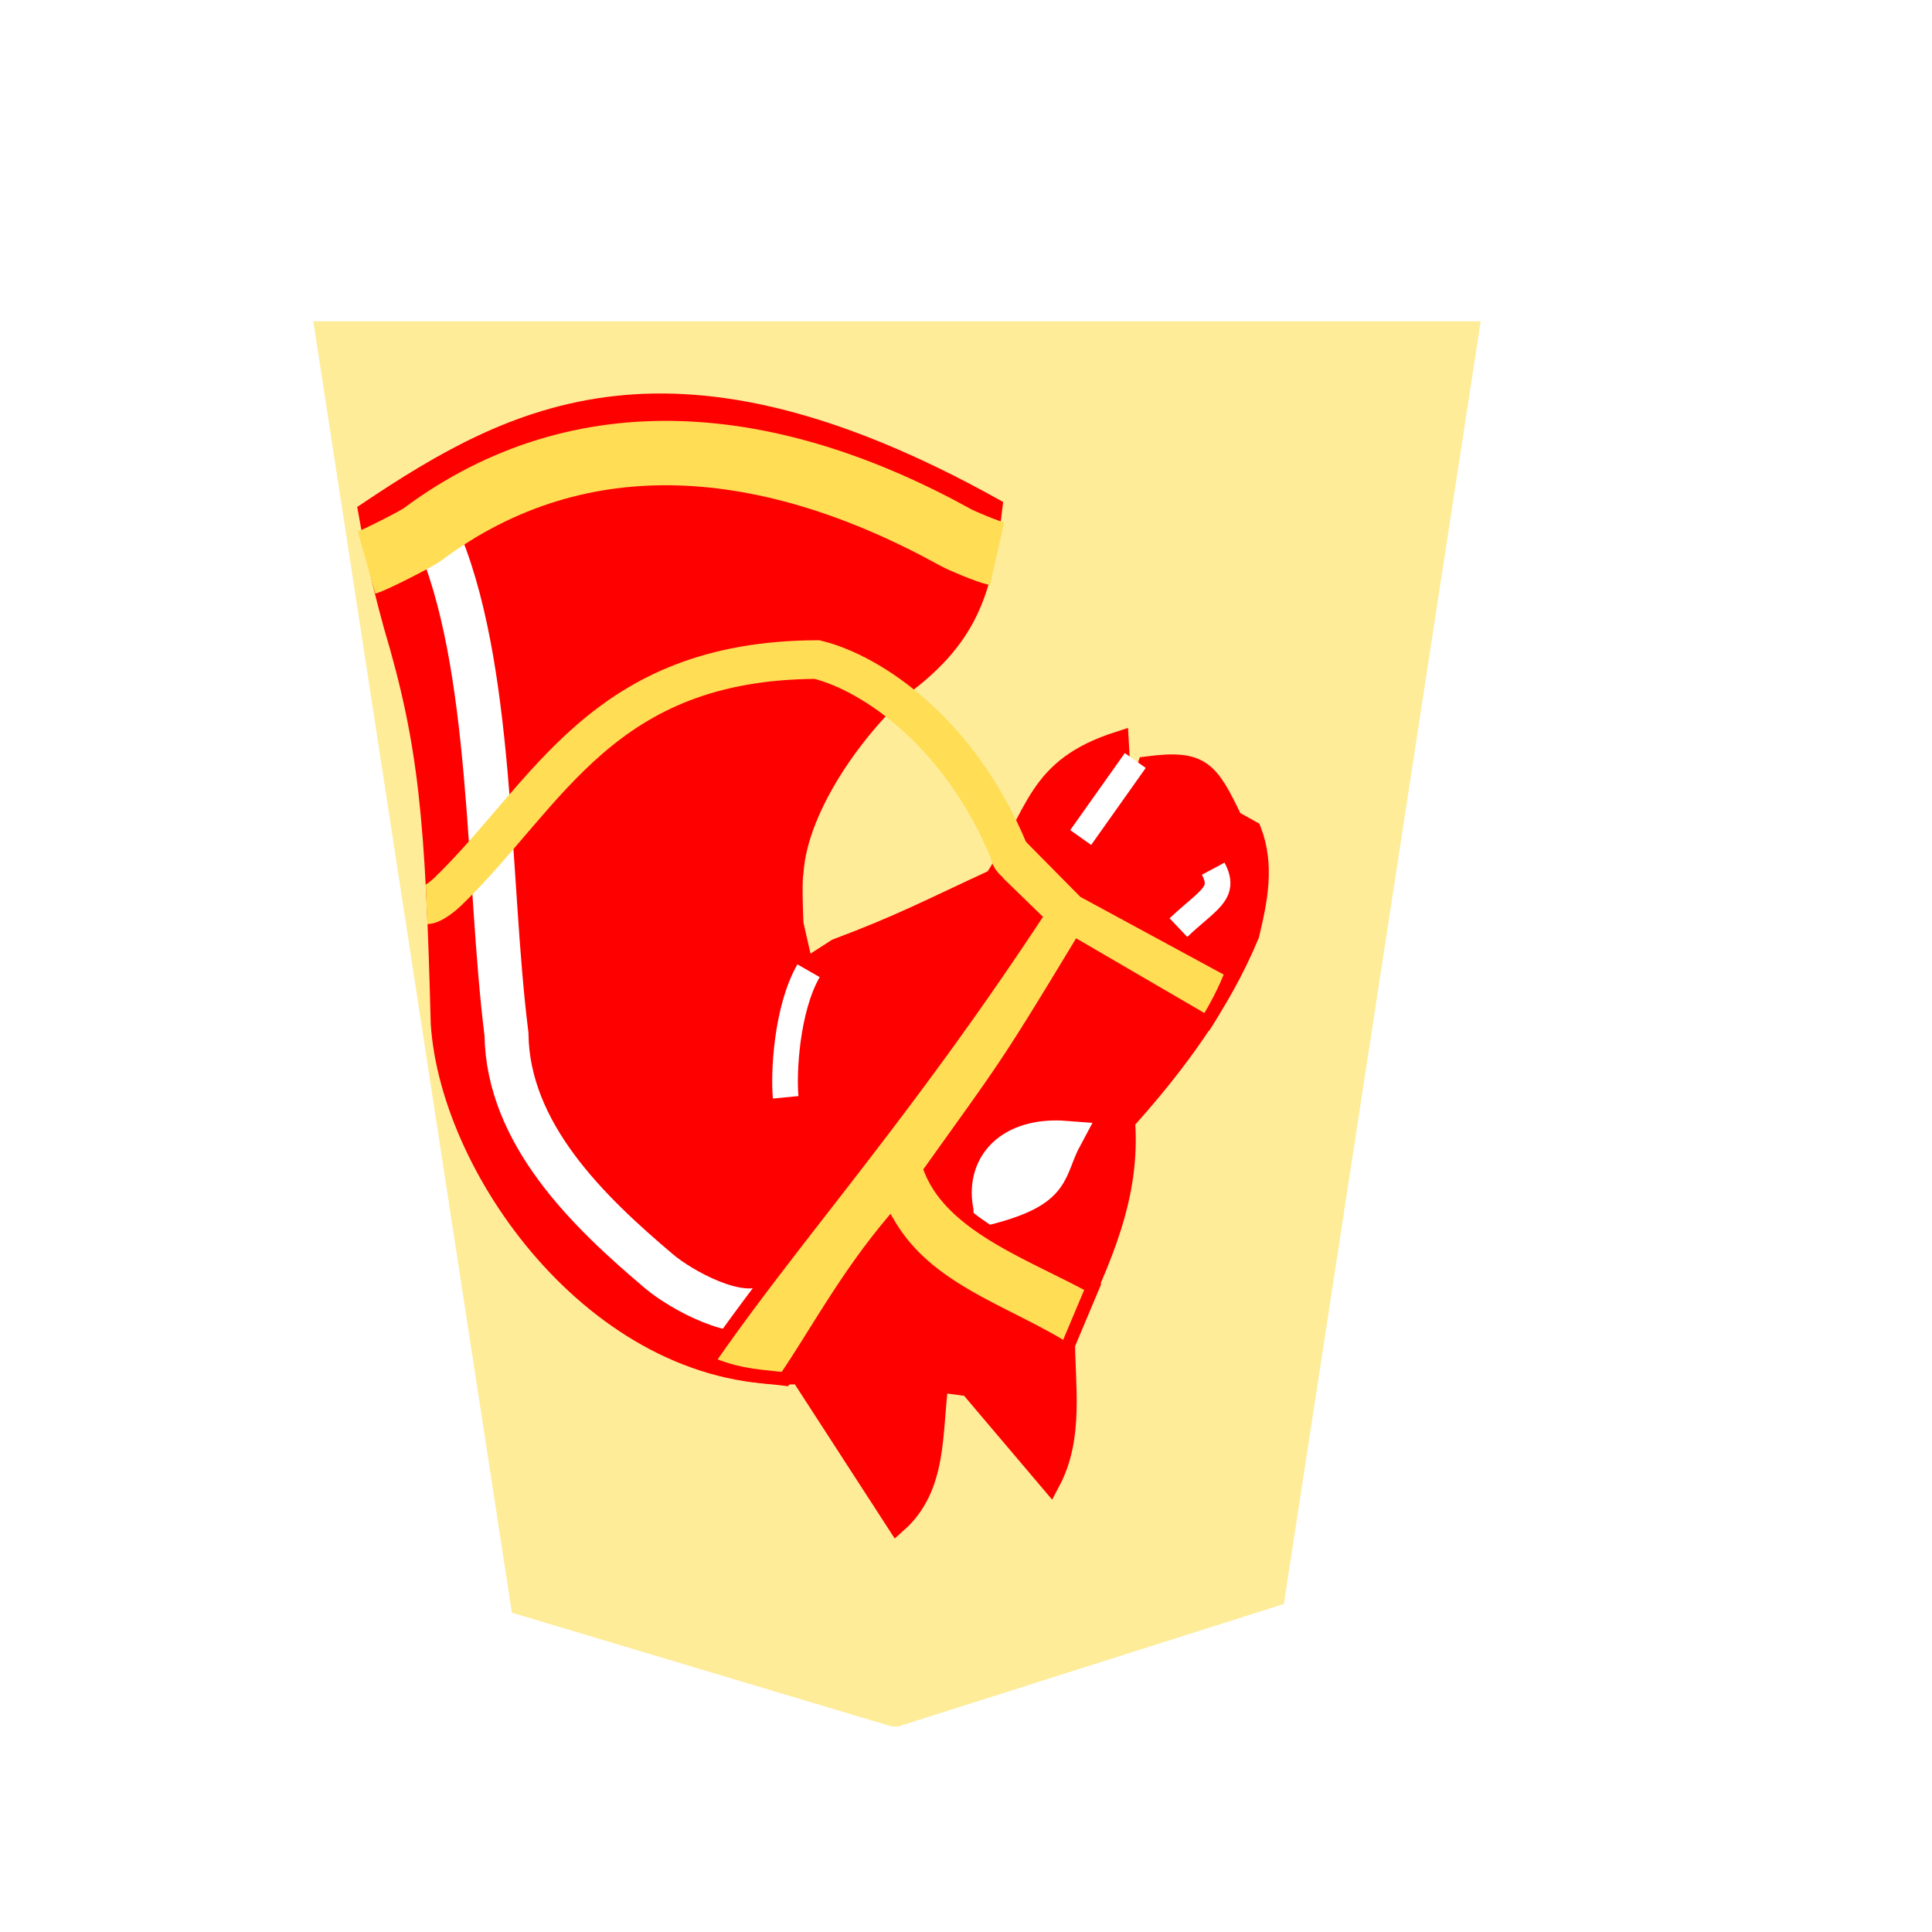 <svg xmlns="http://www.w3.org/2000/svg" width="60" height="60"><defs><filter id="a"><feGaussianBlur in="SourceAlpha" result="blur" stdDeviation="2"/><feOffset result="offsetBlur" dx="2" dy="2"/><feBlend in="SourceGraphic" in2="offsetBlur"/></filter></defs><g transform="matrix(.894 0 0 .894 -88.744 -18.467)" filter="url(#a)"><path d="M128.456 78.635l13.41-4.26 6.836-44.558H108.15l6.898 44.862 13.138 3.935c.094.026.193.015.271.021z" fill="#feec99"/></g><g stroke-width="1.386"><path d="M32.614 46.008c.737-1.39.45-2.978.45-4.504 1.214-2.5 2.035-4.423 1.867-6.693 1.577-1.756 2.963-3.627 3.86-5.791.257-1.072.478-2.145.065-3.217l-.58-.322c-.746-1.548-.966-1.891-2.637-1.673-.921 2.853-.797.983-.901-.772-2.56.824-2.502 2.201-3.845 4.273-2.032.939-2.914 1.414-4.907 2.161l-.9.58-1.352 2.252 1.223-2.188-.322-1.416s-.064-1.287 0-1.608c.136-2.074 1.973-4.579 3.46-5.858 2.033-1.549 2.425-2.987 2.717-5.468-9.926-5.509-14.796-2.928-19.368.129.2 1.138.354 1.948.783 3.515 1.099 3.685 1.303 6.014 1.469 12.379.306 4.667 5.084 11.19 11.158 10.88l2.998 4.628c1.263-1.124 1.078-2.792 1.287-4.376l.966.129z" fill="red" stroke="red" stroke-width=".638"/><path d="M25.11 30.147c-.691 1.207-.78 3.208-.71 3.931" fill="none" stroke="#fff" stroke-width=".797"/><path d="M30.747 37.504c2.115-.568 1.788-1.132 2.353-2.181-1.746-.136-2.643.89-2.353 2.18z" fill="#fff" stroke="#fff" stroke-width="1.029"/><path d="M23.878 40.552c-.918.523-2.74-.504-3.405-1.065-2.202-1.86-4.705-4.27-4.744-7.371-.606-4.818-.38-11.538-2.208-15.595" fill="none" stroke="#fff" stroke-width="1.366"/></g><path d="M35.257 23.618l-1.695 2.392" fill="none" stroke="#fff" stroke-width=".797"/><path d="M37.677 26.978c.412.77-.158.956-1.08 1.83" fill="none" stroke="#fff" stroke-width=".797"/><path d="M37.474 31.743l-3.982-2.32c-2.292 3.793-2.303 3.728-4.583 6.923.705 1.743 3.133 2.591 5.027 3.62l-.82 1.948c-1.904-1.19-4.274-1.824-5.49-3.857-1.41 1.698-2.315 3.407-3.249 4.771-.807-.098-1.455-.103-2.409-.516 2.615-3.801 5.993-7.511 10.153-13.809l-1.228-1.194.86-1.572 1.925 1.948 4.587 2.486a9.112 9.112 0 0 1-.791 1.572z" fill="#fd5" stroke="red" stroke-width=".417"/><path d="M30.964 17.197c-.333-.075-1.114-.413-1.273-.5-5.752-3.182-11.644-3.772-16.572-.1-.21.156-1.519.815-1.735.876" fill="none" stroke="#fd5" stroke-width="2"/><path d="M31.631 26.868c-.31-.217-.257-.337-.3-.44-1.541-3.702-4.262-5.531-5.96-5.945-6.678.028-8.327 4.17-11.46 7.204-.13.125-.463.406-.664.414" fill="none" stroke="#fd5" stroke-width="1.2"/></svg>